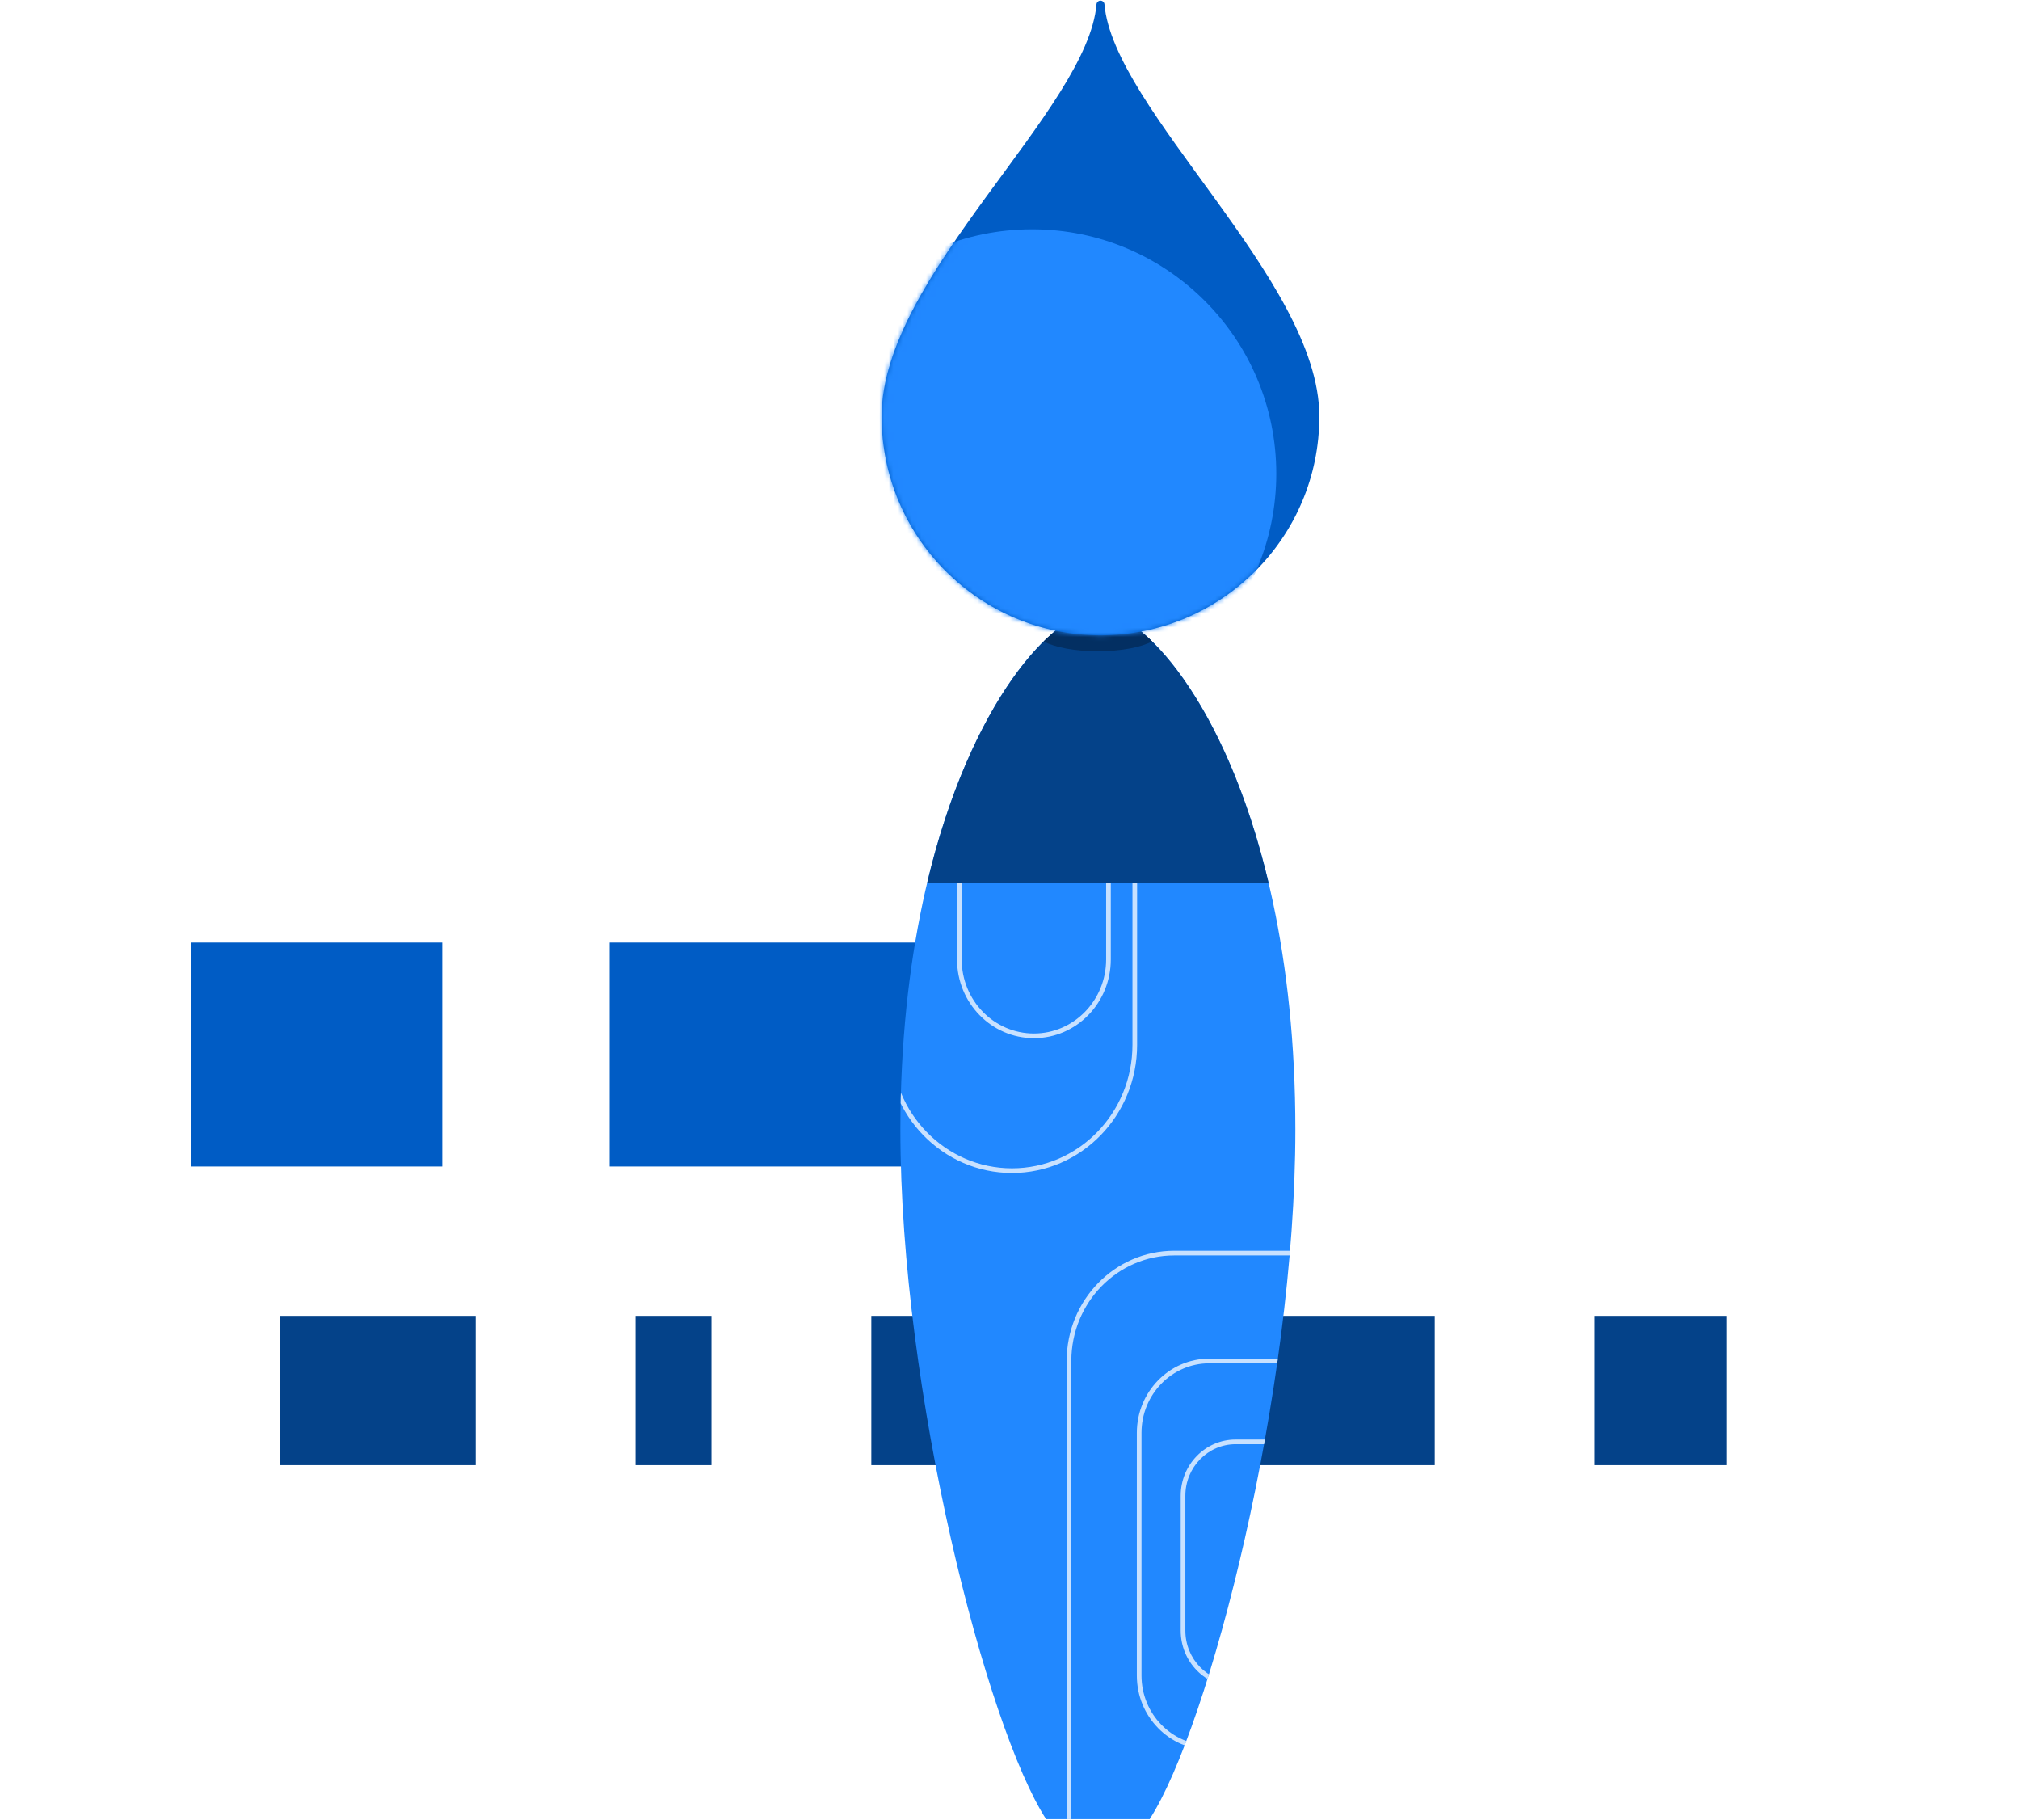 <svg width="433" height="390" viewBox="0 0 433 390" fill="none" xmlns="http://www.w3.org/2000/svg">
<rect x="60" y="282" width="41.971" height="32" fill="#044289"/>
<rect x="186.771" y="282" width="42.828" height="32" fill="#044289"/>
<rect x="263.861" y="282" width="43.684" height="32" fill="#044289"/>
<rect x="136.234" y="282" width="16.275" height="32" fill="#044289"/>
<rect x="341.807" y="282" width="28.266" height="32" fill="#044289"/>
<rect x="41" y="202" width="53.807" height="48" fill="#005CC5"/>
<rect x="130.678" y="202" width="142.588" height="48" fill="#005CC5"/>
<g data-draggable="true" id="brush">
  <path fill-rule="evenodd" clip-rule="evenodd" d="M246.442 389.86C259.233 370.005 277.67 298.517 277.67 242.078C277.67 167.929 248.324 131 235.335 131C222.346 131 193 167.929 193 242.078C193 298.517 211.437 370.005 224.228 389.86H246.442Z" fill="#2188FF"/>
  <defs>
    <clipPath id="brushMask">
      <path fill-rule="evenodd" clip-rule="evenodd" d="M246.442 389.86C259.233 370.005 277.67 298.517 277.67 242.078C277.67 167.929 248.324 131 235.335 131C222.346 131 193 167.929 193 242.078C193 298.517 211.437 370.005 224.228 389.86H246.442Z" fill="#005CC5"/>
    </clipPath>
  </defs>
  <g clip-path="url(#brushMask)">
  <path d="M206.145 205.622V174.802H205.145V205.622H206.145ZM221.626 221.495C213.088 221.495 206.145 214.4 206.145 205.622H205.145C205.145 214.929 212.513 222.495 221.626 222.495V221.495ZM237.107 205.622C237.107 214.4 230.165 221.495 221.626 221.495V222.495C230.74 222.495 238.107 214.929 238.107 205.622H237.107ZM237.107 174.802V205.622H238.107V174.802H237.107ZM243.748 187.323C243.748 172.164 231.751 159.855 216.926 159.855V160.855C231.176 160.855 242.748 172.694 242.748 187.323H243.748ZM243.748 223.922V187.323H242.748V223.922H243.748ZM216.926 251.389C231.751 251.389 243.748 239.08 243.748 223.922H242.748C242.748 238.551 231.176 250.389 216.926 250.389V251.389ZM190.104 223.922C190.104 239.08 202.101 251.389 216.926 251.389V250.389C202.676 250.389 191.104 238.551 191.104 223.922H190.104ZM190.104 187.323V223.922H191.104V187.323H190.104ZM216.926 159.855C202.101 159.855 190.104 172.164 190.104 187.323H191.104C191.104 172.694 202.676 160.855 216.926 160.855V159.855ZM301.092 291.668C301.092 278.637 290.778 268.053 278.03 268.053V269.053C290.203 269.053 300.092 279.166 300.092 291.668H301.092ZM301.092 403.391V291.668H300.092V403.391H301.092ZM278.03 427.006C290.778 427.006 301.092 416.421 301.092 403.391H300.092C300.092 415.892 290.203 426.006 278.03 426.006V427.006ZM251.708 427.006H278.03V426.006H251.708V427.006ZM228.647 403.391C228.647 416.421 238.961 427.006 251.708 427.006V426.006C239.535 426.006 229.647 415.892 229.647 403.391H228.647ZM228.647 291.668V403.391H229.647V291.668H228.647ZM251.708 268.053C238.961 268.053 228.647 278.637 228.647 291.668H229.647C229.647 279.166 239.535 269.053 251.708 269.053V268.053ZM278.03 268.053H251.708V269.053H278.03V268.053ZM289.811 307.078C289.811 298.302 282.865 291.168 274.27 291.168V292.168C282.29 292.168 288.811 298.832 288.811 307.078H289.811ZM289.811 359.087V307.078H288.811V359.087H289.811ZM274.27 374.997C282.865 374.997 289.811 367.862 289.811 359.087H288.811C288.811 367.333 282.29 373.997 274.27 373.997V374.997ZM259.229 374.997H274.27V373.997H259.229V374.997ZM243.688 359.087C243.688 367.862 250.635 374.997 259.229 374.997V373.997C251.21 373.997 244.688 367.333 244.688 359.087H243.688ZM243.688 307.078V359.087H244.688V307.078H243.688ZM259.229 291.168C250.635 291.168 243.688 298.302 243.688 307.078H244.688C244.688 298.832 251.21 292.168 259.229 292.168V291.168ZM274.27 291.168H259.229V292.168H274.27V291.168ZM286.051 320.562C286.051 313.914 280.788 308.504 274.27 308.504V309.504C280.213 309.504 285.051 314.443 285.051 320.562H286.051ZM286.051 349.455V320.562H285.051V349.455H286.051ZM274.27 361.513C280.788 361.513 286.051 356.103 286.051 349.455H285.051C285.051 355.574 280.213 360.513 274.27 360.513V361.513ZM264.869 361.513H274.27V360.513H264.869V361.513ZM253.089 349.455C253.089 356.103 258.352 361.513 264.869 361.513V360.513C258.927 360.513 254.089 355.574 254.089 349.455H253.089ZM253.089 320.562V349.455H254.089V320.562H253.089ZM264.869 308.504C258.352 308.504 253.089 313.914 253.089 320.562H254.089C254.089 314.443 258.927 309.504 264.869 309.504V308.504ZM274.27 308.504H264.869V309.504H274.27V308.504Z" fill="#C8E1FF"/>
  </g>
  <path d="M271.949 189.286H198.721C207.921 150.392 225.923 131 235.335 131C244.747 131 262.749 150.392 271.949 189.286Z" fill="#044289"/>
  <path d="M223.71 137.462C226.057 138.725 230.385 139.572 235.335 139.572C240.285 139.572 244.613 138.725 246.96 137.462C242.561 133.153 238.471 131 235.335 131C235.335 131 235.335 131 235.335 131C232.199 131 228.11 133.153 223.71 137.462Z" fill="#032F62"/>
  <path d="M281.954 89.246C281.954 114.676 261.333 135.291 235.895 135.291C210.457 135.291 189.835 114.676 189.835 89.246C189.835 59.51 233.976 24.017 235.895 0.995C237.814 24.017 281.954 60.469 281.954 89.246Z" fill="#005CC5" stroke="#005CC5" stroke-width="1.713" stroke-linecap="round" stroke-linejoin="round"/>
  <mask id="mask1" mask-type="alpha" maskUnits="userSpaceOnUse" x="188" y="0" width="95" height="137">
  <path d="M281.954 89.246C281.954 114.676 261.333 135.291 235.895 135.291C210.457 135.291 189.835 114.676 189.835 89.246C189.835 59.51 233.976 24.017 235.895 0.995C237.814 24.017 281.954 60.469 281.954 89.246Z" fill="#C8E1FF" stroke="#C8E1FF" stroke-width="1.713"/>
  </mask>
  <g mask="url(#mask1)">
  <ellipse cx="221.24" cy="101.506" rx="52.34" ry="52.367" fill="#2188FF"/>
  </g>
</g>
</svg>
